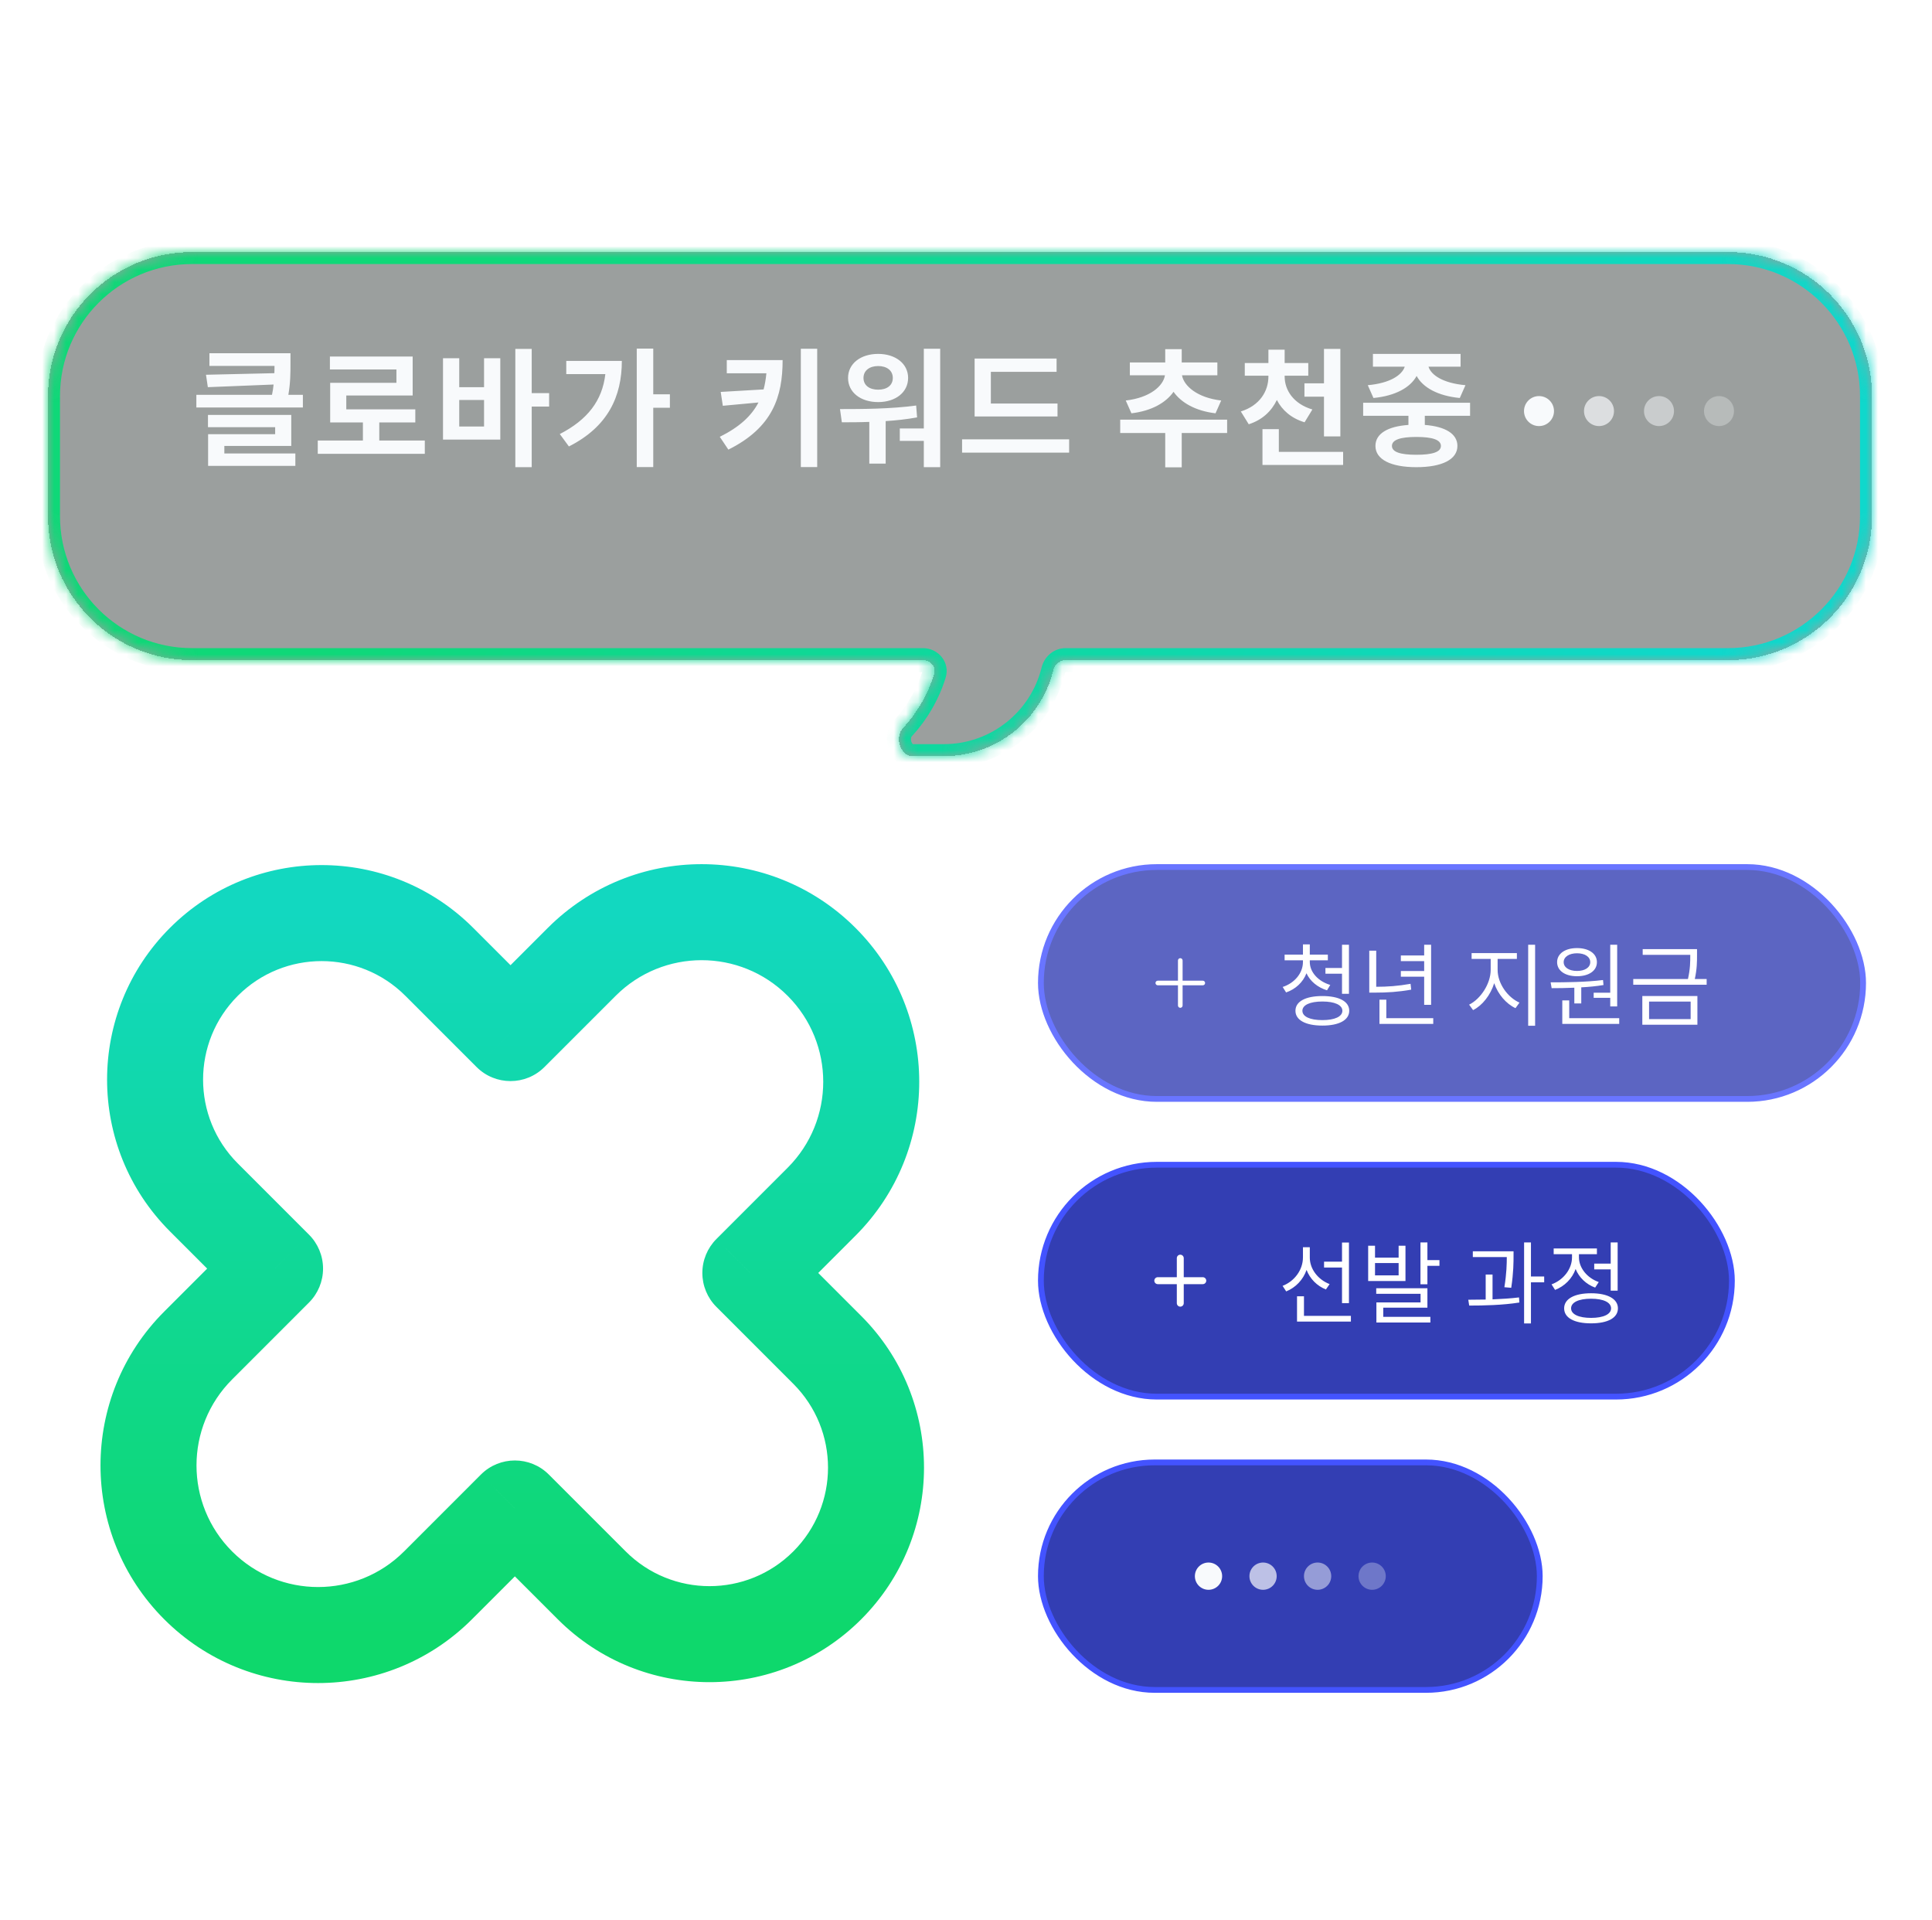 <svg width="161" height="160" viewBox="0 0 161 160" fill="none" xmlns="http://www.w3.org/2000/svg">
<g opacity="0.8">
<rect x="86.741" y="72.241" width="68.518" height="19.32" rx="9.66" fill="#333EB3"/>
<rect x="86.741" y="72.241" width="68.518" height="19.32" rx="9.66" stroke="#4353FF" stroke-width="0.482"/>
<path fill-rule="evenodd" clip-rule="evenodd" d="M98.55 80.026C98.55 79.919 98.464 79.833 98.357 79.833C98.251 79.833 98.164 79.919 98.164 80.026V81.708H96.482C96.376 81.708 96.29 81.794 96.29 81.901C96.29 82.007 96.376 82.094 96.482 82.094H98.164V83.776C98.164 83.882 98.251 83.969 98.357 83.969C98.464 83.969 98.55 83.882 98.55 83.776V82.094H100.232C100.339 82.094 100.425 82.007 100.425 81.901C100.425 81.794 100.339 81.708 100.232 81.708H98.55V80.026Z" fill="white"/>
<path d="M107.051 79.54H108.579V78.683H109.15V79.54H110.654V80.01H109.15V80.149C109.15 81.013 109.867 81.769 110.855 82.062L110.585 82.51C109.805 82.27 109.181 81.761 108.872 81.09C108.587 81.831 107.969 82.417 107.175 82.687L106.889 82.232C107.877 81.908 108.579 81.082 108.579 80.149V80.01H107.051V79.54ZM107.954 84.214C107.954 83.435 108.803 82.988 110.199 82.988C111.587 82.988 112.436 83.435 112.436 84.214C112.436 84.993 111.587 85.449 110.199 85.449C108.803 85.449 107.954 84.993 107.954 84.214ZM108.533 84.214C108.533 84.7 109.165 84.993 110.199 84.993C111.225 84.993 111.865 84.7 111.865 84.214C111.865 83.736 111.225 83.443 110.199 83.443C109.165 83.443 108.533 83.736 108.533 84.214ZM110.453 81.129V80.65H111.834V78.714H112.413V82.803H111.834V81.129H110.453ZM118.681 78.714H119.259V83.721H118.681V81.376H116.737V80.905H118.681V80.079H116.737V79.609H118.681V78.714ZM114.106 82.702V79.208H114.685V82.216C115.618 82.216 116.505 82.155 117.547 81.969L117.601 82.456C116.513 82.648 115.603 82.702 114.615 82.702H114.106ZM114.955 85.31V83.289H115.526V84.832H119.437V85.31H114.955ZM122.634 79.408H126.407V79.894H124.802V80.805C124.802 81.954 125.651 83.111 126.623 83.535L126.291 83.998C125.52 83.636 124.833 82.849 124.517 81.915C124.208 82.911 123.529 83.775 122.758 84.16L122.426 83.705C123.375 83.242 124.224 81.969 124.224 80.805V79.894H122.634V79.408ZM127.348 85.464V78.714H127.926V85.464H127.348ZM134.187 78.714H134.765V83.852H134.187V83.134H132.806V82.71H134.187V78.714ZM129.219 81.846C130.468 81.846 132.142 81.831 133.585 81.653L133.624 82.07C133.022 82.17 132.389 82.232 131.772 82.263V83.605H131.194V82.293C130.515 82.324 129.867 82.332 129.304 82.332L129.219 81.846ZM129.759 80.164C129.759 79.455 130.43 78.992 131.417 78.992C132.405 78.992 133.076 79.455 133.076 80.164C133.076 80.882 132.405 81.337 131.417 81.337C130.43 81.337 129.759 80.882 129.759 80.164ZM130.191 85.31V83.35H130.769V84.832H134.935V85.31H130.191ZM130.306 80.164C130.306 80.612 130.769 80.897 131.417 80.897C132.073 80.897 132.52 80.612 132.52 80.164C132.52 79.717 132.073 79.424 131.417 79.424C130.769 79.424 130.306 79.717 130.306 80.164ZM136.891 79.077H141.419V79.57C141.419 80.103 141.419 80.72 141.234 81.568H142.221V82.047H136.104V81.568H140.663C140.856 80.72 140.856 80.103 140.856 79.57V79.555H136.891V79.077ZM136.86 85.379V82.988H141.45V85.379H136.86ZM137.423 84.909H140.887V83.451H137.423V84.909Z" fill="white"/>
</g>
<rect x="86.741" y="97.043" width="57.584" height="19.32" rx="9.66" fill="#333EB3"/>
<rect x="86.741" y="97.043" width="57.584" height="19.32" rx="9.66" stroke="#4353FF" stroke-width="0.482"/>
<path fill-rule="evenodd" clip-rule="evenodd" d="M98.646 104.827C98.646 104.668 98.517 104.538 98.357 104.538C98.197 104.538 98.068 104.668 98.068 104.827V106.413H96.482C96.322 106.413 96.193 106.543 96.193 106.702C96.193 106.862 96.322 106.992 96.482 106.992H98.068V108.577C98.068 108.737 98.197 108.867 98.357 108.867C98.517 108.867 98.646 108.737 98.646 108.577V106.992H100.232C100.392 106.992 100.521 106.862 100.521 106.702C100.521 106.543 100.392 106.413 100.232 106.413H98.646V104.827Z" fill="white"/>
<path d="M110.338 105.12H111.834V103.523H112.413V108.576H111.834V105.606H110.338V105.12ZM106.882 107.134C107.869 106.756 108.579 105.807 108.579 104.765V103.917H109.15V104.781C109.15 105.737 109.844 106.625 110.801 106.987L110.492 107.435C109.751 107.141 109.165 106.547 108.88 105.807C108.594 106.625 107.977 107.273 107.183 107.597L106.882 107.134ZM108.085 110.111V108.005H108.664V109.633H112.575V110.111H108.085ZM114.014 103.793H114.585V104.781H116.552V103.793H117.123V106.733H114.014V103.793ZM114.585 106.262H116.552V105.236H114.585V106.262ZM114.685 107.797V107.334H118.951V108.954H115.271V109.718H119.198V110.189H114.7V108.515H118.38V107.797H114.685ZM118.372 107.003V103.516H118.951V104.989H119.954V105.467H118.951V107.003H118.372ZM122.735 104.256H126.129V104.603C126.129 105.143 126.129 106.031 125.936 107.296L125.365 107.249C125.55 106.108 125.566 105.275 125.566 104.735H122.735V104.256ZM122.357 108.291C122.796 108.291 123.29 108.283 123.807 108.275V106.193H124.378V108.26C125.126 108.229 125.89 108.183 126.584 108.098L126.615 108.522C125.211 108.746 123.63 108.777 122.434 108.777L122.357 108.291ZM127.008 110.266V103.516H127.579V106.355H128.682V106.841H127.579V110.266H127.008ZM132.852 105.282H134.225V103.516H134.804V107.535H134.225V105.761H132.852V105.282ZM129.296 107.01C130.283 106.648 131.001 105.737 131.001 104.758V104.495H129.473V104.017H133.076V104.495H131.579V104.758C131.579 105.637 132.258 106.478 133.23 106.817L132.929 107.28C132.173 107.003 131.587 106.432 131.302 105.73C131.016 106.532 130.384 107.165 129.589 107.473L129.296 107.01ZM130.345 109.008C130.345 108.221 131.194 107.751 132.59 107.751C133.978 107.751 134.827 108.221 134.827 109.008C134.827 109.803 133.978 110.258 132.59 110.258C131.194 110.258 130.345 109.803 130.345 109.008ZM130.924 109.008C130.924 109.502 131.556 109.803 132.59 109.803C133.616 109.803 134.256 109.502 134.256 109.008C134.256 108.507 133.616 108.206 132.59 108.206C131.556 108.206 130.924 108.507 130.924 109.008Z" fill="white"/>
<rect x="86.741" y="121.845" width="41.572" height="18.954" rx="9.477" fill="#333EB3"/>
<rect x="86.741" y="121.845" width="41.572" height="18.954" rx="9.477" stroke="#4353FF" stroke-width="0.482"/>
<circle cx="100.709" cy="131.322" r="1.136" fill="#F8FAFC"/>
<circle opacity="0.7" cx="105.255" cy="131.322" r="1.136" fill="#F8FAFC"/>
<circle opacity="0.5" cx="109.8" cy="131.322" r="1.136" fill="#F8FAFC"/>
<circle opacity="0.3" cx="114.345" cy="131.322" r="1.136" fill="#F8FAFC"/>
<path d="M48.478 80.139L51.307 82.968L51.307 82.968L48.478 80.139ZM68.464 100.125L71.292 102.953L68.464 100.125ZM62.529 106.06L59.701 103.231C58.951 103.981 58.529 104.999 58.529 106.06C58.529 107.121 58.951 108.138 59.701 108.888L62.529 106.06ZM68.937 112.467L71.765 109.639H71.765L68.937 112.467ZM49.314 132.09L52.143 129.261H52.143L49.314 132.09ZM42.907 125.682L45.735 122.854C44.173 121.292 41.64 121.292 40.078 122.854L42.907 125.682ZM16.514 132.089L19.343 129.261H19.343L16.514 132.089ZM16.514 112.103L13.686 109.275H13.686L16.514 112.103ZM22.921 105.697L25.749 108.525C26.499 107.775 26.921 106.757 26.921 105.697C26.921 104.636 26.499 103.618 25.749 102.868L22.921 105.697ZM16.987 99.763L19.816 96.934L19.816 96.934L16.987 99.763ZM16.987 80.14L19.816 82.969L16.987 80.14ZM36.61 80.14L39.438 77.312L36.61 80.14ZM42.544 86.074L39.715 88.902C41.277 90.464 43.81 90.464 45.372 88.902L42.544 86.074ZM71.292 77.311C64.211 70.23 52.731 70.23 45.65 77.311L51.307 82.968C55.264 79.011 61.679 79.011 65.635 82.968L71.292 77.311ZM71.292 102.953C78.373 95.872 78.373 84.392 71.292 77.311L65.635 82.968C69.592 86.924 69.592 93.34 65.635 97.296L71.292 102.953ZM65.358 108.888L71.292 102.953L65.635 97.296L59.701 103.231L65.358 108.888ZM59.701 108.888L66.108 115.296L71.765 109.639L65.358 103.231L59.701 108.888ZM66.108 115.296C69.965 119.152 69.965 125.405 66.108 129.261L71.765 134.918C78.746 127.938 78.746 116.62 71.765 109.639L66.108 115.296ZM66.108 129.261C62.252 133.118 55.999 133.118 52.143 129.261L46.486 134.918C53.467 141.899 64.784 141.899 71.765 134.918L66.108 129.261ZM52.143 129.261L45.735 122.854L40.078 128.511L46.486 134.918L52.143 129.261ZM39.328 134.917L45.735 128.511L40.078 122.854L33.672 129.261L39.328 134.917ZM13.686 134.917C20.767 141.998 32.247 141.998 39.328 134.917L33.672 129.261C29.715 133.217 23.299 133.217 19.343 129.261L13.686 134.917ZM13.686 109.275C6.605 116.356 6.605 127.836 13.686 134.917L19.343 129.261C15.386 125.304 15.386 118.888 19.343 114.932L13.686 109.275ZM20.092 102.868L13.686 109.275L19.343 114.932L25.749 108.525L20.092 102.868ZM25.749 102.868L19.816 96.934L14.159 102.591L20.092 108.525L25.749 102.868ZM19.816 96.934C15.959 93.078 15.959 86.825 19.816 82.969L14.159 77.312C7.178 84.293 7.178 95.611 14.159 102.591L19.816 96.934ZM19.816 82.969C23.672 79.112 29.925 79.112 33.781 82.969L39.438 77.312C32.457 70.331 21.139 70.331 14.159 77.312L19.816 82.969ZM33.781 82.969L39.715 88.902L45.372 83.246L39.438 77.312L33.781 82.969ZM45.65 77.311L39.715 83.246L45.372 88.902L51.307 82.968L45.65 77.311Z" fill="url(#paint0_linear_601_6997)"/>
<g filter="url(#filter0_bd_601_6997)">
<mask id="path-13-inside-1_601_6997" fill="white">
<path fill-rule="evenodd" clip-rule="evenodd" d="M87.772 51.847C87.89 51.365 88.305 51 88.801 51H144C150.627 51 156 45.627 156 39V29C156 22.373 150.627 17 144 17H16C9.373 17 4 22.373 4 29V39C4 45.627 9.373 51 16 51H76.927C77.558 51 78.033 51.579 77.845 52.181C77.318 53.871 76.416 55.405 75.232 56.69C74.541 57.441 75.037 59 76.058 59H78.653C83.068 59 86.771 55.953 87.772 51.847Z"/>
</mask>
<path fill-rule="evenodd" clip-rule="evenodd" d="M87.772 51.847C87.89 51.365 88.305 51 88.801 51H144C150.627 51 156 45.627 156 39V29C156 22.373 150.627 17 144 17H16C9.373 17 4 22.373 4 29V39C4 45.627 9.373 51 16 51H76.927C77.558 51 78.033 51.579 77.845 52.181C77.318 53.871 76.416 55.405 75.232 56.69C74.541 57.441 75.037 59 76.058 59H78.653C83.068 59 86.771 55.953 87.772 51.847Z" fill="#39403F" fill-opacity="0.5" shape-rendering="crispEdges"/>
<path d="M77.845 52.181L78.8 52.479L77.845 52.181ZM75.232 56.69L75.968 57.367L75.232 56.69ZM87.772 51.847L86.801 51.61L87.772 51.847ZM88.801 50H144V52H88.801V50ZM144 50C150.075 50 155 45.075 155 39H157C157 46.18 151.18 52 144 52V50ZM155 39V29H157V39H155ZM155 29C155 22.925 150.075 18 144 18V16C151.18 16 157 21.82 157 29H155ZM144 18H16V16H144V18ZM16 18C9.925 18 5 22.925 5 29H3C3 21.82 8.82 16 16 16V18ZM5 29V39H3V29H5ZM5 39C5 45.075 9.925 50 16 50V52C8.82 52 3 46.18 3 39H5ZM16 50H76.927V52H16V50ZM78.8 52.479C78.228 54.315 77.249 55.977 75.968 57.367L74.497 56.013C75.584 54.832 76.409 53.428 76.891 51.883L78.8 52.479ZM76.058 58H78.653V60H76.058V58ZM78.653 58C82.596 58 85.906 55.278 86.801 51.61L88.744 52.084C87.635 56.627 83.54 60 78.653 60V58ZM76.927 50C78.152 50 79.212 51.158 78.8 52.479L76.891 51.883C76.887 51.894 76.884 51.915 76.889 51.94C76.894 51.962 76.903 51.977 76.909 51.985C76.921 52.001 76.931 52 76.927 52V50ZM75.968 57.367C75.956 57.381 75.928 57.42 75.917 57.505C75.905 57.592 75.914 57.7 75.949 57.803C75.985 57.908 76.034 57.969 76.062 57.994C76.074 58.005 76.079 58.005 76.074 58.004C76.071 58.003 76.068 58.002 76.065 58.001C76.063 58.001 76.061 58 76.06 58C76.059 58 76.058 58 76.058 58V60C74.967 60 74.303 59.171 74.057 58.45C73.81 57.729 73.833 56.733 74.497 56.013L75.968 57.367ZM88.801 52C88.801 52 88.802 52 88.801 52C88.8 52 88.795 52.002 88.788 52.009C88.771 52.022 88.753 52.048 88.744 52.084L86.801 51.61C87.014 50.735 87.79 50 88.801 50V52Z" fill="url(#paint1_linear_601_6997)" mask="url(#path-13-inside-1_601_6997)"/>
</g>
<path d="M17.452 29.431H24.206V30.278C24.206 31.048 24.206 31.884 24.03 32.896H25.24V33.952H16.363V32.896H22.666C22.732 32.588 22.776 32.302 22.798 32.038L17.32 32.258L17.166 31.224L22.864 31.092C22.875 30.883 22.875 30.685 22.875 30.487H17.452V29.431ZM17.331 35.591V34.568H24.272V37.153H18.695V37.78H24.613V38.814H17.342V36.174H22.93V35.591H17.331ZM26.48 36.702H30.242V35.195H27.515V31.895H33.036V30.784H27.492V29.706H34.389V32.951H28.857V34.106H34.609V35.195H31.607V36.702H35.401V37.813H26.48V36.702ZM42.945 29.068H44.309V32.753H45.761V33.875H44.309V38.924H42.945V29.068ZM36.917 36.625V29.849H38.27V32.258H40.338V29.849H41.691V36.625H36.917ZM38.27 35.536H40.338V33.325H38.27V35.536ZM53.063 29.046H54.438V32.852H55.824V33.974H54.438V38.913H53.063V29.046ZM46.65 36.163C48.96 34.975 50.192 33.38 50.445 31.169H47.189V30.069H51.82C51.82 33.017 50.676 35.547 47.409 37.197L46.65 36.163ZM65.218 30.003C65.218 33.039 64.393 35.624 60.697 37.461L59.982 36.394C61.621 35.58 62.622 34.656 63.205 33.534L60.235 33.809L60.059 32.654L63.634 32.445C63.744 32.027 63.821 31.576 63.865 31.103H60.565V30.003H65.218ZM66.736 38.913V29.057H68.1V38.913H66.736ZM76.985 29.057H78.349V38.924H76.985V36.735H74.983V35.701H76.985V29.057ZM70 34.084C71.826 34.084 74.246 34.073 76.347 33.787L76.424 34.777C75.566 34.931 74.675 35.03 73.806 35.085V38.627H72.442V35.151C71.628 35.184 70.858 35.184 70.154 35.184L70 34.084ZM70.671 31.488C70.671 30.3 71.716 29.486 73.179 29.486C74.631 29.486 75.676 30.3 75.676 31.488C75.676 32.687 74.631 33.501 73.179 33.501C71.716 33.501 70.671 32.687 70.671 31.488ZM71.958 31.488C71.958 32.115 72.464 32.467 73.179 32.467C73.905 32.467 74.4 32.115 74.4 31.488C74.4 30.872 73.905 30.498 73.179 30.498C72.464 30.498 71.958 30.872 71.958 31.488ZM81.218 29.871H88.049V30.982H82.571V33.622H88.126V34.7H81.218V29.871ZM80.173 37.714V36.603H89.094V37.714H80.173ZM93.351 34.964H102.261V36.075H98.477V38.935H97.102V36.075H93.351V34.964ZM93.813 33.369C95.837 33.138 96.937 32.159 97.08 31.268H94.154V30.201H97.102V29.09H98.477V30.201H101.447V31.268H98.499C98.653 32.148 99.764 33.138 101.766 33.369L101.293 34.436C99.632 34.238 98.433 33.556 97.795 32.643C97.157 33.556 95.958 34.238 94.286 34.436L93.813 33.369ZM103.732 30.245H105.701V29.134H107.054V30.245H109.023V31.301H107.054V31.367C107.054 32.5 107.78 33.644 109.364 34.117L108.715 35.184C107.615 34.854 106.845 34.183 106.405 33.325C105.965 34.249 105.195 34.986 104.062 35.349L103.402 34.282C104.986 33.787 105.701 32.588 105.701 31.367V31.301H103.732V30.245ZM105.206 38.737V35.756H106.57V37.648H111.927V38.737H105.206ZM108.704 33.05V31.939H110.332V29.068H111.696V36.361H110.332V33.05H108.704ZM113.597 33.556H122.507V34.645H118.734V35.404C120.439 35.536 121.451 36.141 121.451 37.153C121.451 38.286 120.164 38.924 118.03 38.924C115.907 38.924 114.62 38.286 114.62 37.153C114.62 36.13 115.643 35.525 117.37 35.404V34.645H113.597V33.556ZM113.982 32.093C115.83 31.928 116.831 31.257 117.062 30.553H114.411V29.486H121.715V30.553H119.042C119.262 31.257 120.263 31.928 122.122 32.093L121.649 33.16C119.812 32.984 118.569 32.28 118.052 31.323C117.535 32.28 116.292 32.984 114.455 33.16L113.982 32.093ZM115.995 37.153C115.995 37.659 116.688 37.89 118.03 37.89C119.383 37.89 120.076 37.659 120.076 37.153C120.076 36.647 119.383 36.405 118.03 36.405C116.688 36.405 115.995 36.647 115.995 37.153Z" fill="#F8FAFC"/>
<circle cx="128.25" cy="34.25" r="1.25" fill="#F8FAFC"/>
<circle opacity="0.7" cx="133.25" cy="34.25" r="1.25" fill="#F8FAFC"/>
<circle opacity="0.5" cx="138.25" cy="34.25" r="1.25" fill="#F8FAFC"/>
<circle opacity="0.3" cx="143.25" cy="34.25" r="1.25" fill="#F8FAFC"/>
<defs>
<filter id="filter0_bd_601_6997" x="-6" y="7" width="172" height="62" filterUnits="userSpaceOnUse" color-interpolation-filters="sRGB">
<feFlood flood-opacity="0" result="BackgroundImageFix"/>
<feGaussianBlur in="BackgroundImageFix" stdDeviation="5"/>
<feComposite in2="SourceAlpha" operator="in" result="effect1_backgroundBlur_601_6997"/>
<feColorMatrix in="SourceAlpha" type="matrix" values="0 0 0 0 0 0 0 0 0 0 0 0 0 0 0 0 0 0 127 0" result="hardAlpha"/>
<feOffset dy="4"/>
<feGaussianBlur stdDeviation="2"/>
<feComposite in2="hardAlpha" operator="out"/>
<feColorMatrix type="matrix" values="0 0 0 0 0 0 0 0 0 0 0 0 0 0 0 0 0 0 0.25 0"/>
<feBlend mode="normal" in2="effect1_backgroundBlur_601_6997" result="effect2_dropShadow_601_6997"/>
<feBlend mode="normal" in="SourceGraphic" in2="effect2_dropShadow_601_6997" result="shape"/>
</filter>
<linearGradient id="paint0_linear_601_6997" x1="42.688" y1="76" x2="42.688" y2="136.228" gradientUnits="userSpaceOnUse">
<stop stop-color="#12D8C0"/>
<stop offset="1" stop-color="#0ED86C"/>
</linearGradient>
<linearGradient id="paint1_linear_601_6997" x1="142" y1="55" x2="38" y2="17" gradientUnits="userSpaceOnUse">
<stop stop-color="#0FD8CC"/>
<stop offset="1" stop-color="#0FD878"/>
</linearGradient>
</defs>
</svg>
